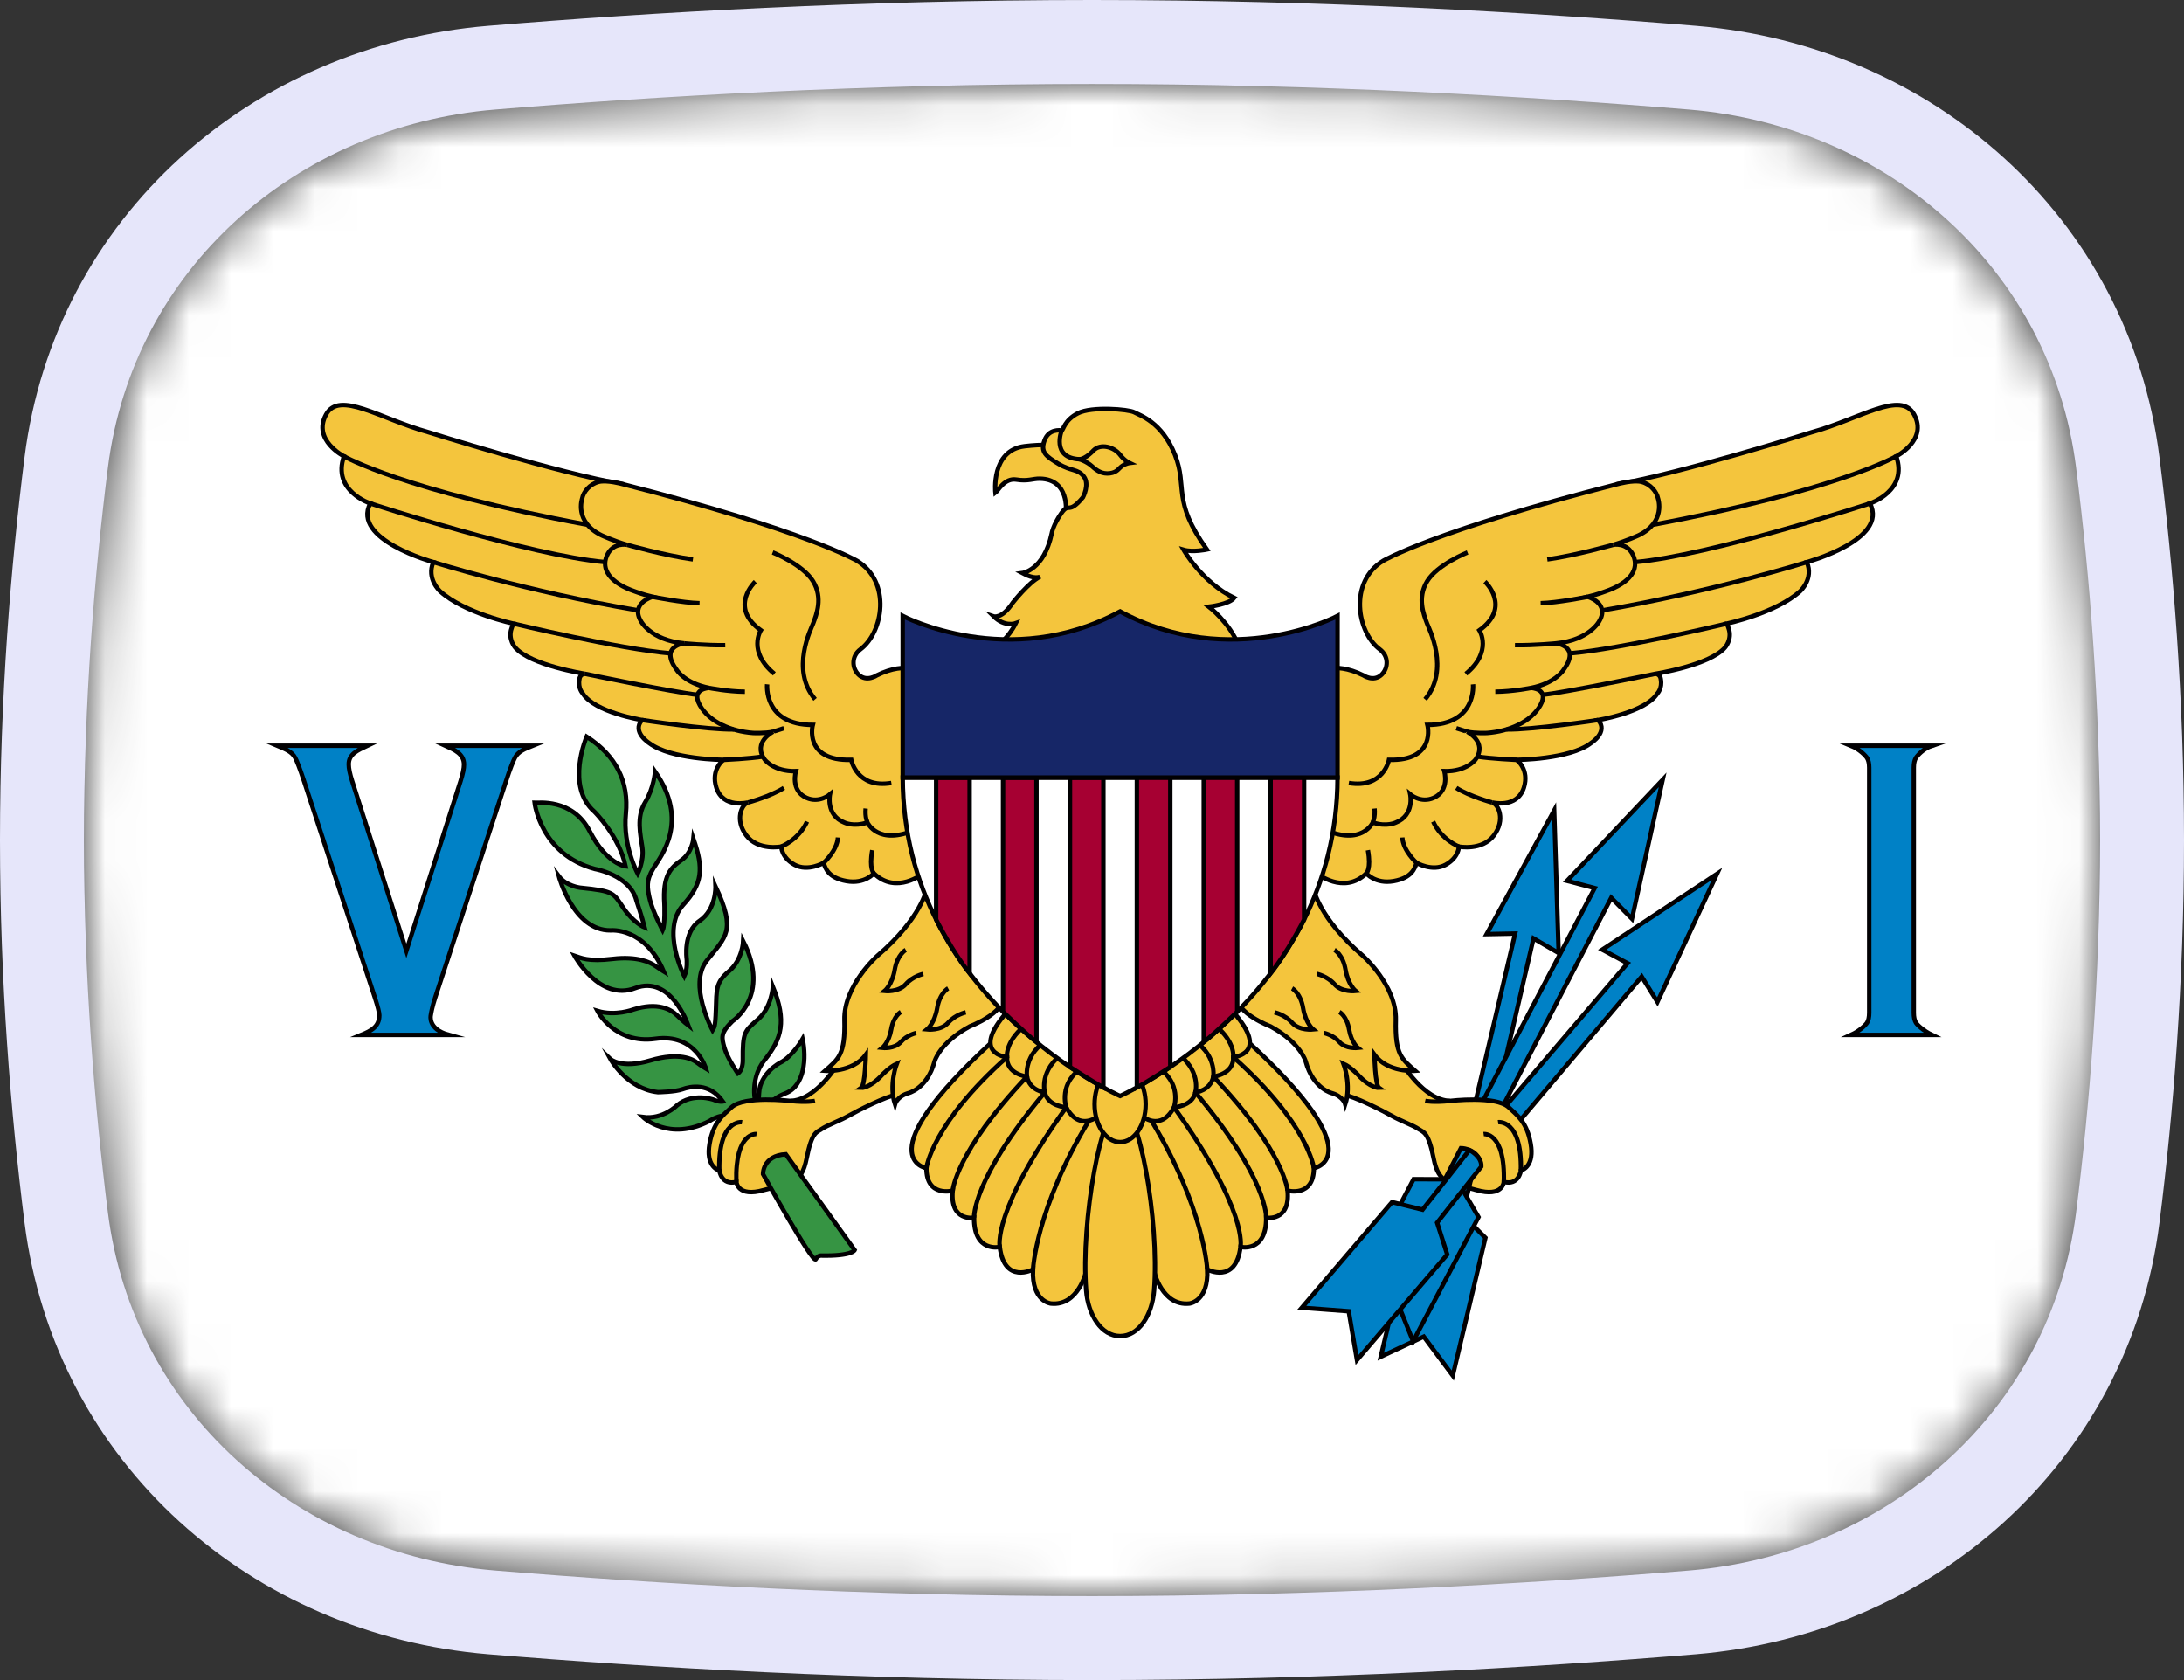 <svg width="52" height="40" viewBox="0 0 52 40" fill="none" xmlns="http://www.w3.org/2000/svg">
<rect x="0" y="0" width="52" height="40" fill="#333333" stroke="none"/>
<mask id="mask0" mask-type="alpha" maskUnits="userSpaceOnUse" x="2" y="2" width="48" height="36">
<path d="M2.569 11.136C3.167 6.412 7.042 3.002 11.786 2.609C15.641 2.289 20.62 2 26 2C31.38 2 36.359 2.289 40.214 2.609C44.959 3.002 48.833 6.412 49.431 11.136C49.752 13.676 50 16.704 50 20C50 23.296 49.752 26.324 49.431 28.864C48.833 33.587 44.959 36.998 40.214 37.391C36.359 37.711 31.38 38 26 38C20.62 38 15.641 37.711 11.786 37.391C7.042 36.998 3.167 33.587 2.569 28.864C2.248 26.324 2 23.296 2 20C2 16.704 2.248 13.676 2.569 11.136Z" fill="#00D0BF"/>
</mask>
<g mask="url(#mask0)">
<rect x="2" y="-4" width="48" height="49" fill="white"/>
<path d="M18.274 26.454C18.274 26.454 18.238 26.209 18.702 26.03C19.166 25.851 19.202 25.183 19.11 24.737C19.11 24.737 18.867 25.161 18.573 25.302C18.573 25.302 18.093 25.552 18.072 26.029C18.072 26.029 18.068 26.204 18.032 26.34C18.012 26.414 17.799 25.742 18.202 25.242C18.617 24.727 18.733 24.308 18.403 23.493C18.403 23.493 18.372 23.987 18.047 24.27C17.722 24.552 17.681 24.574 17.686 25.248C17.686 25.248 17.691 25.481 17.567 25.557C17.567 25.557 17.314 25.188 17.247 24.944C17.18 24.699 17.149 24.596 17.438 24.313C17.438 24.313 18.364 23.715 17.696 22.407C17.696 22.407 17.676 22.858 17.356 23.124C17.036 23.39 17.062 23.569 17.046 24.031C17.031 24.493 17 24.46 16.964 24.525C16.964 24.525 16.376 23.444 16.83 22.868C17.284 22.293 17.536 22.173 17.036 21.103C17.036 21.103 17.058 21.651 16.658 21.923C16.257 22.195 16.35 22.83 16.35 22.83C16.35 22.83 16.376 23.069 16.293 23.243C16.293 23.243 15.727 22.138 16.267 21.543C16.727 21.038 16.758 20.684 16.51 19.968C16.51 19.968 16.479 20.299 16.226 20.478C15.973 20.657 15.772 20.837 15.819 21.526C15.819 21.526 15.839 22.01 15.777 22.146C15.777 22.146 15.54 21.706 15.473 21.418C15.406 21.13 15.38 20.962 15.556 20.674C15.731 20.386 16.427 19.56 15.597 18.37C15.597 18.37 15.571 18.756 15.36 19.104C15.148 19.451 15.246 19.864 15.293 20.179C15.339 20.494 15.184 20.799 15.184 20.799C15.184 20.799 14.823 20.136 14.901 19.375C14.978 18.615 14.668 17.99 13.967 17.539C13.967 17.539 13.456 18.723 14.153 19.326C14.153 19.326 14.746 19.913 14.895 20.625C14.895 20.625 14.447 20.581 14.039 19.788C13.632 18.995 12.786 19.12 12.729 19.115C12.729 19.115 12.868 20.342 14.168 20.69C14.168 20.69 14.999 20.831 15.153 21.44C15.153 21.44 15.293 21.858 15.349 22.081C15.349 22.081 15.086 21.977 14.844 21.619C14.601 21.26 14.632 21.217 13.812 21.135C13.812 21.135 13.482 21.097 13.307 20.864C13.307 20.864 13.652 22.162 14.539 22.151C14.539 22.151 15.349 22.064 15.803 23.129C15.803 23.129 15.716 23.075 15.597 22.993C15.478 22.912 15.179 22.76 14.586 22.83C13.993 22.901 13.828 22.803 13.678 22.754C13.678 22.754 14.276 23.852 15.122 23.526C15.968 23.2 16.377 24.388 16.386 24.411C16.386 24.411 16.273 24.324 16.123 24.177C15.973 24.031 15.663 23.85 15.076 24.036C15.076 24.036 14.653 24.199 14.225 24.069C14.225 24.069 14.637 24.867 15.602 24.732C16.567 24.596 16.809 25.443 16.809 25.443C16.809 25.443 16.68 25.367 16.592 25.297C16.505 25.226 16.18 25.041 15.483 25.248C14.787 25.454 14.534 25.215 14.534 25.215C14.534 25.215 14.921 25.921 15.664 26.003C15.664 26.003 16.077 25.997 16.252 25.932C16.427 25.867 16.892 25.764 17.211 26.225C17.211 26.225 17.124 26.242 16.99 26.182C16.99 26.182 16.494 26.003 16.118 26.318C16.118 26.318 15.783 26.66 15.308 26.595C15.308 26.595 15.922 27.192 16.897 26.687C16.897 26.687 17.227 26.448 17.469 26.633C17.712 26.818 18.274 26.454 18.274 26.454Z" fill="#369443" stroke="#010002" stroke-width="0.105" stroke-miterlimit="10"/>
<path d="M23.7 11.732C23.7 11.732 23.587 10.721 24.395 10.624C25.238 10.523 25.654 10.7 25.654 10.7L26.032 11.442L25.901 11.942L25.378 12.181C25.378 12.181 25.468 11.413 24.764 11.397C24.586 11.393 24.481 11.464 24.199 11.419C23.915 11.374 23.764 11.686 23.7 11.732Z" fill="#F4C53D" stroke="#010002" stroke-width="0.105" stroke-miterlimit="10"/>
<path d="M29.385 14.235C29.264 14.39 28.783 14.445 28.783 14.445C28.783 14.445 29.278 14.825 29.491 15.368C29.704 15.911 23.752 15.372 23.752 15.372C23.752 15.372 24.01 15.187 24.185 14.839C24.185 14.839 23.922 14.937 23.659 14.676C23.659 14.676 23.855 14.742 24.113 14.35C24.113 14.35 24.495 13.861 24.763 13.731C24.763 13.731 24.639 13.807 24.34 13.644C24.34 13.644 24.856 13.579 25.041 12.699C25.041 12.699 25.072 12.503 25.268 12.221C25.465 11.938 25.423 12.275 25.784 11.841C25.784 11.841 25.949 11.533 25.805 11.345C25.66 11.156 25.506 11.225 25.203 11.044C24.901 10.863 24.766 10.761 24.87 10.483C24.973 10.204 25.241 10.247 25.279 10.247C25.317 10.247 25.337 10.005 25.667 9.838C25.997 9.671 26.874 9.744 27.005 9.816C27.136 9.889 27.665 10.044 27.975 10.827C28.284 11.609 27.892 11.902 28.735 13.083C28.735 13.083 28.398 13.155 28.181 13.09C28.181 13.09 28.618 13.865 29.385 14.235Z" fill="#F4C53D" stroke="#010002" stroke-width="0.105" stroke-miterlimit="10"/>
<path d="M25.702 10.934C25.016 10.901 25.279 10.247 25.279 10.247" stroke="#010002" stroke-width="0.105" stroke-miterlimit="10"/>
<path d="M26.893 11.023C26.893 11.023 26.772 10.966 26.67 10.83C26.526 10.64 26.205 10.548 26.032 10.727C26.032 10.727 25.857 10.923 25.702 10.934C25.702 10.934 25.877 10.988 25.998 11.099C26.12 11.211 26.246 11.292 26.427 11.268C26.607 11.243 26.635 11.148 26.721 11.091C26.806 11.034 26.893 11.023 26.893 11.023Z" fill="#F4C53D" stroke="#010002" stroke-width="0.105" stroke-miterlimit="10"/>
<path d="M31.355 20.793C31.355 20.793 31.995 21.315 32.531 20.793C32.531 20.793 32.748 21.054 33.181 20.978C33.614 20.902 33.687 20.674 33.728 20.543C33.728 20.543 34.103 20.762 34.419 20.589C34.736 20.416 34.736 20.156 34.736 20.156C34.736 20.156 35.286 20.264 35.568 19.891C35.85 19.518 35.678 19.149 35.526 19.105C35.526 19.105 36.121 19.261 36.283 18.751C36.42 18.316 36.111 18.091 36.111 18.091C36.111 18.091 37.364 18.085 37.879 17.693C37.879 17.693 38.305 17.425 38.05 17.143C38.05 17.143 39.178 16.962 39.46 16.512C39.46 16.512 39.584 16.389 39.543 16.172C39.543 16.172 39.536 16.049 39.412 16.042C39.412 16.042 40.699 15.843 41.07 15.419C41.07 15.419 41.249 15.223 41.159 14.963C41.159 14.963 41.14 14.894 41.109 14.848C41.109 14.848 42.28 14.6 42.858 14.079C42.858 14.079 43.191 13.782 43.02 13.383C43.02 13.383 44.976 12.848 44.522 11.986C44.522 11.986 45.437 11.689 45.148 10.863C45.148 10.863 45.905 10.479 45.575 9.871C45.259 9.288 44.288 9.972 43.14 10.29C43.14 10.29 40.031 11.269 38.5 11.529L34.151 18.005L31.613 18.983L31.355 20.793Z" fill="#F4C53D" stroke="#010002" stroke-width="0.105"/>
<path d="M31.324 16.024C31.324 16.024 31.732 15.717 32.459 16.078C32.459 16.078 32.704 16.247 32.896 16.062C33.057 15.907 33.072 15.623 32.851 15.459C32.309 15.057 32.108 13.851 32.934 13.351C32.934 13.351 34.13 12.641 38.518 11.524C38.518 11.524 38.886 11.422 39.082 11.471C39.298 11.525 39.447 11.71 39.477 11.869C39.477 11.869 39.673 12.427 39.013 12.746C39.013 12.746 38.715 12.883 38.408 12.971C38.408 12.971 38.745 12.898 38.889 13.231C39.027 13.55 38.828 13.876 38.209 14.086C38.209 14.086 38.041 14.151 37.803 14.209C37.803 14.209 38.333 14.361 38.078 14.789C38.078 14.789 37.851 15.238 37.05 15.317C37.05 15.317 37.648 15.383 37.225 15.951C37.225 15.951 37.039 16.263 36.455 16.378C36.455 16.378 36.898 16.393 36.675 16.791C36.451 17.19 35.925 17.414 35.408 17.451C35.408 17.451 35.127 17.465 34.931 17.422C34.931 17.422 35.423 17.668 35.134 18.081C35.134 18.081 34.921 18.374 34.388 18.36C34.388 18.36 34.526 18.82 34.135 18.995C33.831 19.131 33.578 18.914 33.578 18.914C33.578 18.914 33.681 19.408 33.238 19.582C33.238 19.582 33.016 19.696 32.686 19.582C32.686 19.582 32.433 20.147 31.536 19.75C30.638 19.354 31.324 16.024 31.324 16.024Z" fill="#F4C53D" stroke="#010002" stroke-width="0.105"/>
<path d="M45.148 10.863C45.148 10.863 43.738 11.679 39.347 12.495" stroke="#010002" stroke-width="0.105"/>
<path d="M19.968 25.298C19.968 25.298 19.446 26.197 18.813 26.211C18.813 26.211 17.724 26.079 17.417 26.363C17.202 26.562 16.983 26.725 16.894 27.232C16.805 27.739 17.066 27.848 17.128 27.87C17.128 27.87 17.176 28.232 17.534 28.138C17.534 28.138 17.554 28.514 18.187 28.333C18.82 28.152 19.081 28.21 19.205 27.58C19.329 26.95 19.443 26.96 19.556 26.885C19.707 26.783 19.991 26.687 20.202 26.566C20.392 26.457 21.117 26.088 21.364 26.059C21.612 26.03 21.557 25.197 21.557 25.197H20.917L20.608 24.741L19.968 25.298Z" fill="#F4C53D" stroke="#010002" stroke-width="0.105"/>
<path d="M44.522 11.986C44.522 11.986 40.706 13.23 38.929 13.383" stroke="#010002" stroke-width="0.105"/>
<path d="M43.02 13.383C43.02 13.383 40.781 14.086 38.159 14.53" stroke="#010002" stroke-width="0.105"/>
<path d="M41.109 14.848C41.109 14.848 38.58 15.455 37.373 15.556" stroke="#010002" stroke-width="0.105"/>
<path d="M39.412 16.042C39.412 16.042 37.273 16.488 36.731 16.541" stroke="#010002" stroke-width="0.105" stroke-miterlimit="10"/>
<path d="M37.004 19.296L37.111 22.69L36.512 22.342L35.514 26.65L35.102 26.354L36.074 22.227L35.396 22.24L37.004 19.296Z" fill="#0081C6" stroke="#010002" stroke-width="0.105" stroke-miterlimit="10"/>
<path d="M38.05 17.143C38.05 17.143 36.489 17.38 35.868 17.367" stroke="#010002" stroke-width="0.105" stroke-miterlimit="10"/>
<path d="M36.111 18.092C36.111 18.092 35.48 18.062 35.176 18.012" stroke="#010002" stroke-width="0.105" stroke-miterlimit="10"/>
<path d="M35.526 19.106C35.526 19.106 34.99 18.961 34.673 18.758" stroke="#010002" stroke-width="0.105" stroke-miterlimit="10"/>
<path d="M34.736 20.156C34.736 20.156 34.323 19.997 34.123 19.562" stroke="#010002" stroke-width="0.105" stroke-miterlimit="10"/>
<path d="M33.728 20.543C33.728 20.543 33.408 20.257 33.388 19.939" stroke="#010002" stroke-width="0.105" stroke-miterlimit="10"/>
<path d="M40.881 20.805L39.462 23.855L39.088 23.252L36.093 26.791L35.769 26.428L38.752 22.934L38.149 22.61L40.881 20.805Z" fill="#0081C6" stroke="#010002" stroke-width="0.105" stroke-miterlimit="10"/>
<path d="M32.531 20.793C32.531 20.793 32.651 20.69 32.569 20.241" stroke="#010002" stroke-width="0.105" stroke-miterlimit="10"/>
<path d="M39.587 18.566L38.856 21.874L38.363 21.375L35.682 26.529L35.269 26.288L37.968 21.144L37.31 20.972L39.587 18.566Z" fill="#0081C6" stroke="#010002" stroke-width="0.105" stroke-miterlimit="10"/>
<path d="M32.686 19.582C32.686 19.582 32.748 19.453 32.727 19.25" stroke="#010002" stroke-width="0.105" stroke-miterlimit="10"/>
<path d="M21.983 20.793C21.983 20.793 21.343 21.315 20.807 20.793C20.807 20.793 20.59 21.054 20.157 20.978C19.724 20.902 19.651 20.674 19.61 20.543C19.61 20.543 19.235 20.762 18.919 20.589C18.602 20.416 18.602 20.156 18.602 20.156C18.602 20.156 18.052 20.264 17.77 19.891C17.488 19.518 17.66 19.149 17.811 19.105C17.811 19.105 17.217 19.261 17.055 18.751C16.917 18.316 17.227 18.091 17.227 18.091C17.227 18.091 15.973 18.085 15.459 17.693C15.459 17.693 15.033 17.425 15.287 17.143C15.287 17.143 14.159 16.962 13.877 16.512C13.877 16.512 13.754 16.389 13.795 16.172C13.795 16.172 13.802 16.049 13.926 16.042C13.926 16.042 12.639 15.843 12.268 15.419C12.268 15.419 12.089 15.223 12.179 14.963C12.179 14.963 12.198 14.894 12.229 14.848C12.229 14.848 11.058 14.6 10.48 14.079C10.48 14.079 10.146 13.782 10.318 13.383C10.318 13.383 8.362 12.848 8.816 11.986C8.816 11.986 7.901 11.689 8.19 10.863C8.19 10.863 7.433 10.479 7.763 9.871C8.079 9.288 9.049 9.972 10.198 10.29C10.198 10.29 13.307 11.269 14.837 11.529L19.187 18.005L21.725 18.983L21.983 20.793Z" fill="#F4C53D" stroke="#010002" stroke-width="0.105"/>
<path d="M34.942 13.152C34.942 13.152 34.22 13.441 33.979 13.84C33.738 14.238 33.897 14.625 33.979 14.848C34.02 14.959 34.529 15.94 33.931 16.65" stroke="#010002" stroke-width="0.105" stroke-miterlimit="10"/>
<path d="M22.014 16.024C22.014 16.024 21.606 15.717 20.879 16.078C20.879 16.078 20.634 16.247 20.442 16.062C20.281 15.907 20.266 15.623 20.487 15.459C21.029 15.057 21.23 13.851 20.404 13.351C20.404 13.351 19.208 12.641 14.819 11.524C14.819 11.524 14.452 11.422 14.256 11.471C14.04 11.525 13.891 11.71 13.861 11.869C13.861 11.869 13.664 12.427 14.325 12.746C14.325 12.746 14.623 12.883 14.93 12.971C14.93 12.971 14.592 12.898 14.448 13.231C14.311 13.55 14.51 13.876 15.129 14.086C15.129 14.086 15.297 14.151 15.535 14.209C15.535 14.209 15.005 14.361 15.26 14.789C15.26 14.789 15.487 15.238 16.288 15.317C16.288 15.317 15.69 15.383 16.113 15.951C16.113 15.951 16.299 16.263 16.883 16.378C16.883 16.378 16.439 16.393 16.663 16.791C16.887 17.19 17.413 17.414 17.93 17.451C17.93 17.451 18.21 17.465 18.407 17.422C18.407 17.422 17.915 17.668 18.204 18.081C18.204 18.081 18.417 18.374 18.95 18.36C18.95 18.36 18.811 18.821 19.203 18.995C19.507 19.131 19.76 18.914 19.76 18.914C19.76 18.914 19.657 19.408 20.1 19.582C20.1 19.582 20.322 19.696 20.652 19.582C20.652 19.582 20.905 20.147 21.802 19.75C22.7 19.354 22.014 16.024 22.014 16.024Z" fill="#F4C53D" stroke="#010002" stroke-width="0.105"/>
<path d="M34.931 17.422C34.931 17.422 34.928 17.418 34.674 17.338" stroke="#010002" stroke-width="0.105" stroke-miterlimit="10"/>
<path d="M36.455 16.378C36.455 16.378 36.024 16.465 35.602 16.469" stroke="#010002" stroke-width="0.105" stroke-miterlimit="10"/>
<path d="M37.05 15.317C37.05 15.317 36.544 15.368 36.07 15.361" stroke="#010002" stroke-width="0.105" stroke-miterlimit="10"/>
<path d="M37.803 14.209C37.803 14.209 37.074 14.354 36.682 14.361" stroke="#010002" stroke-width="0.105" stroke-miterlimit="10"/>
<path d="M38.408 12.971C38.408 12.971 37.509 13.227 36.84 13.318" stroke="#010002" stroke-width="0.105" stroke-miterlimit="10"/>
<path d="M35.355 13.847C35.355 13.847 36.001 14.448 35.224 15.006C35.224 15.006 35.547 15.513 34.901 16.042" stroke="#010002" stroke-width="0.105" stroke-miterlimit="10"/>
<path d="M22.067 21.158C22.067 21.158 21.935 21.865 20.891 22.755C20.891 22.755 20.085 23.466 20.106 24.284C20.127 25.118 19.961 25.212 19.645 25.494C19.645 25.494 20.299 25.545 20.615 25.11C20.615 25.11 20.601 25.834 20.505 25.9C20.505 25.9 20.71 25.913 21.007 25.588C21.007 25.588 21.186 25.4 21.351 25.327C21.351 25.327 21.158 25.827 21.309 26.291C21.309 26.291 21.358 26.11 21.612 26.03C21.612 26.03 22.073 25.936 22.252 25.27C22.252 25.27 22.369 24.828 23.091 24.436C23.091 24.436 23.909 24.128 23.889 23.724C23.868 23.321 22.067 21.158 22.067 21.158Z" fill="#F4C53D" stroke="#010002" stroke-width="0.105"/>
<path d="M35.072 16.292C35.072 16.292 35.169 17.259 33.986 17.259C33.986 17.259 34.213 18.12 33.071 18.091C33.071 18.091 32.94 18.78 32.115 18.642" stroke="#010002" stroke-width="0.105" stroke-miterlimit="10"/>
<path d="M33.371 25.298C33.371 25.298 33.894 26.197 34.526 26.211C34.526 26.211 35.615 26.079 35.922 26.363C36.137 26.562 36.356 26.725 36.445 27.232C36.535 27.739 36.273 27.848 36.211 27.87C36.211 27.87 36.163 28.232 35.805 28.138C35.805 28.138 35.785 28.514 35.152 28.333C34.519 28.152 34.258 28.21 34.134 27.58C34.01 26.95 33.896 26.96 33.783 26.885C33.632 26.783 33.348 26.687 33.137 26.566C32.947 26.457 32.222 26.088 31.975 26.059C31.727 26.03 31.782 25.197 31.782 25.197H32.422L32.731 24.741L33.371 25.298Z" fill="#F4C53D" stroke="#010002" stroke-width="0.105"/>
<path d="M31.272 21.158C31.272 21.158 31.404 21.865 32.448 22.755C32.448 22.755 33.254 23.466 33.233 24.284C33.212 25.118 33.378 25.212 33.694 25.494C33.694 25.494 33.041 25.545 32.724 25.11C32.724 25.11 32.738 25.834 32.834 25.9C32.834 25.9 32.629 25.913 32.332 25.588C32.332 25.588 32.154 25.4 31.988 25.327C31.988 25.327 32.181 25.827 32.03 26.291C32.03 26.291 31.982 26.11 31.727 26.03C31.727 26.03 31.266 25.936 31.087 25.27C31.087 25.27 30.971 24.828 30.248 24.436C30.248 24.436 29.43 24.128 29.451 23.724C29.471 23.321 31.272 21.158 31.272 21.158Z" fill="#F4C53D" stroke="#010002" stroke-width="0.105"/>
<path d="M33.933 26.211C33.933 26.211 34.12 26.253 34.526 26.211" stroke="#010002" stroke-width="0.105"/>
<path d="M35.668 26.718C35.668 26.718 36.239 26.631 36.211 27.87" stroke="#010002" stroke-width="0.105" stroke-miterlimit="10"/>
<path d="M35.324 27.001C35.324 27.001 35.84 26.935 35.806 28.138" stroke="#010002" stroke-width="0.105" stroke-miterlimit="10"/>
<path d="M30.345 24.103C30.345 24.103 30.592 24.154 30.764 24.35C30.936 24.545 31.266 24.509 31.266 24.509C31.266 24.509 31.087 24.364 31.026 24.002C30.964 23.64 30.764 23.531 30.764 23.531" stroke="#010002" stroke-width="0.105"/>
<path d="M31.355 23.188C31.355 23.188 31.602 23.239 31.774 23.434C31.946 23.63 32.276 23.594 32.276 23.594C32.276 23.594 32.098 23.449 32.036 23.087C31.974 22.725 31.774 22.616 31.774 22.616" stroke="#010002" stroke-width="0.105"/>
<path d="M31.525 24.594C31.525 24.594 31.741 24.638 31.891 24.809C32.041 24.98 32.33 24.948 32.33 24.948C32.33 24.948 32.174 24.822 32.12 24.506C32.066 24.189 31.891 24.094 31.891 24.094" stroke="#010002" stroke-width="0.105"/>
<path d="M27.479 30.274C27.479 30.274 27.666 31.102 28.318 31.035C28.318 31.035 28.779 30.991 28.744 30.224C28.744 30.224 29.425 30.586 29.535 29.688C29.535 29.688 30.154 29.833 30.147 28.992C30.147 28.992 30.725 29.094 30.656 28.348C30.656 28.348 31.282 28.514 31.282 27.812C31.282 27.812 32.747 27.569 29.693 24.784L26.97 26.407L27.479 30.274Z" fill="#F4C53D" stroke="#010002" stroke-width="0.105" stroke-miterlimit="10"/>
<path d="M27.176 26.562C27.176 26.562 27.63 26.964 27.953 26.363C27.953 26.363 28.393 26.341 28.462 26.008C28.462 26.008 28.82 25.972 28.889 25.632C28.889 25.632 29.377 25.581 29.363 25.168C29.363 25.168 30.251 25.099 29.363 24.094C28.476 23.089 26.97 25.762 26.97 25.762L27.176 26.562Z" fill="#F4C53D" stroke="#010002" stroke-width="0.105"/>
<path d="M28.744 30.224C28.744 30.224 28.675 28.768 27.414 26.682" stroke="#010002" stroke-width="0.105" stroke-miterlimit="10"/>
<path d="M29.535 29.688C29.535 29.688 29.731 28.848 27.953 26.363C27.953 26.363 28.16 25.769 27.527 25.389" stroke="#010002" stroke-width="0.105" stroke-miterlimit="10"/>
<path d="M30.147 28.992C30.147 28.992 30.202 28.083 28.462 26.008C28.462 26.008 28.616 25.472 27.985 25.045" stroke="#010002" stroke-width="0.105" stroke-miterlimit="10"/>
<path d="M30.656 28.348C30.656 28.348 30.591 27.428 28.889 25.632C28.889 25.632 28.974 25.081 28.364 24.741" stroke="#010002" stroke-width="0.105" stroke-miterlimit="10"/>
<path d="M31.282 27.812C31.282 27.812 31.158 26.762 29.363 25.168C29.363 25.168 29.425 24.755 28.827 24.335" stroke="#010002" stroke-width="0.105" stroke-miterlimit="10"/>
<path d="M25.86 30.274C25.86 30.274 25.673 31.102 25.021 31.035C25.021 31.035 24.561 30.991 24.595 30.224C24.595 30.224 23.914 30.586 23.804 29.688C23.804 29.688 23.185 29.833 23.192 28.992C23.192 28.992 22.614 29.094 22.683 28.348C22.683 28.348 22.057 28.514 22.057 27.812C22.057 27.812 20.592 27.569 23.646 24.784L26.369 26.407L25.86 30.274Z" fill="#F4C53D" stroke="#010002" stroke-width="0.105" stroke-miterlimit="10"/>
<path d="M26.163 26.562C26.163 26.562 25.709 26.964 25.386 26.363C25.386 26.363 24.946 26.341 24.877 26.008C24.877 26.008 24.519 25.972 24.451 25.632C24.451 25.632 23.962 25.581 23.976 25.168C23.976 25.168 23.088 25.099 23.976 24.094C24.863 23.089 26.369 25.762 26.369 25.762L26.163 26.562Z" fill="#F4C53D" stroke="#010002" stroke-width="0.105"/>
<path d="M24.595 30.224C24.595 30.224 24.664 28.768 25.926 26.682" stroke="#010002" stroke-width="0.105" stroke-miterlimit="10"/>
<path d="M23.804 29.688C23.804 29.688 23.608 28.848 25.386 26.363C25.386 26.363 25.18 25.769 25.812 25.389" stroke="#010002" stroke-width="0.105" stroke-miterlimit="10"/>
<path d="M26.67 26.312C27.11 26.312 27.608 29.061 27.479 30.717C27.432 31.319 27.11 31.81 26.67 31.81C26.23 31.81 25.907 31.319 25.86 30.717C25.731 29.061 26.23 26.312 26.67 26.312Z" fill="#F4C53D" stroke="#010002" stroke-width="0.105"/>
<path d="M23.192 28.992C23.192 28.992 23.137 28.083 24.877 26.008C24.877 26.008 24.723 25.472 25.354 25.045" stroke="#010002" stroke-width="0.105" stroke-miterlimit="10"/>
<path d="M22.683 28.348C22.683 28.348 22.748 27.428 24.451 25.632C24.451 25.632 24.365 25.081 24.975 24.741" stroke="#010002" stroke-width="0.105" stroke-miterlimit="10"/>
<path d="M26.669 27.192C27.006 27.192 27.278 26.789 27.278 26.291C27.278 25.793 27.006 25.389 26.669 25.389C26.333 25.389 26.061 25.793 26.061 26.291C26.061 26.789 26.333 27.192 26.669 27.192Z" fill="#F4C53D" stroke="#010002" stroke-width="0.105"/>
<path d="M22.057 27.812C22.057 27.812 22.181 26.762 23.976 25.168C23.976 25.168 23.914 24.755 24.512 24.335" stroke="#010002" stroke-width="0.105" stroke-miterlimit="10"/>
<path d="M26.669 26.094C26.669 26.094 31.834 23.805 31.846 18.512H21.493C21.506 23.805 26.669 26.094 26.669 26.094Z" fill="white" stroke="#010002" stroke-width="0.105"/>
<path d="M23.882 18.512H24.678" stroke="#010002" stroke-width="0.105" stroke-miterlimit="10"/>
<path d="M22.289 18.512H23.086" stroke="#010002" stroke-width="0.105" stroke-miterlimit="10"/>
<path d="M25.475 18.512H26.271" stroke="#010002" stroke-width="0.105" stroke-miterlimit="10"/>
<path d="M22.289 18.512V21.894C22.289 21.894 22.685 22.678 23.086 23.171V18.512H22.289Z" fill="#A60032" stroke="#010002" stroke-width="0.105"/>
<path d="M23.882 18.512V24.087C23.882 24.087 24.38 24.576 24.678 24.811V18.512H23.882Z" fill="#A60032" stroke="#010002" stroke-width="0.105"/>
<path d="M25.475 18.512V25.404C25.475 25.404 26.043 25.771 26.271 25.891V18.512H25.475Z" fill="#A60032" stroke="#010002" stroke-width="0.105"/>
<path d="M22.289 18.512H23.086" stroke="#010002" stroke-width="0.105"/>
<path d="M23.882 18.512H24.678" stroke="#010002" stroke-width="0.105"/>
<path d="M25.475 18.512H26.271" stroke="#010002" stroke-width="0.105"/>
<path d="M31.05 18.512V21.894C31.05 21.894 30.654 22.678 30.253 23.171V18.512H31.05Z" fill="#A60032" stroke="#010002" stroke-width="0.105"/>
<path d="M29.457 18.512V24.087C29.457 24.087 28.959 24.576 28.661 24.811V18.512H29.457Z" fill="#A60032" stroke="#010002" stroke-width="0.105"/>
<path d="M27.864 18.512V25.404C27.864 25.404 27.296 25.771 27.068 25.891V18.512H27.864Z" fill="#A60032" stroke="#010002" stroke-width="0.105"/>
<path d="M35.018 28.101L34.817 28.922L35.367 29.47L34.59 32.751L33.899 31.823L32.875 32.301L33.652 29.019L34.372 28.819L34.559 27.999C34.559 27.999 34.777 27.914 35.018 28.101Z" fill="#0081C6" stroke="#010002" stroke-width="0.105" stroke-miterlimit="10"/>
<path d="M35.202 27.56L34.807 28.298L35.203 28.977L33.646 31.935L33.207 30.85L32.1 31.032L33.657 28.074L34.402 28.077L34.784 27.336C34.784 27.336 35.062 27.335 35.202 27.56Z" fill="#0081C6" stroke="#010002" stroke-width="0.105" stroke-miterlimit="10"/>
<path d="M35.269 27.774L34.217 29.111L34.458 29.867L32.309 32.38L32.112 31.219L30.995 31.135L33.144 28.621L33.87 28.8L34.986 27.381C34.986 27.381 35.286 27.529 35.269 27.774Z" fill="#0081C6" stroke="#010002" stroke-width="0.105" stroke-miterlimit="10"/>
<path d="M8.19 10.863C8.19 10.863 9.6 11.679 13.991 12.495" stroke="#010002" stroke-width="0.105"/>
<path d="M8.816 11.986C8.816 11.986 12.632 13.23 14.409 13.383" stroke="#010002" stroke-width="0.105"/>
<path d="M10.319 13.383C10.319 13.383 12.557 14.086 15.179 14.53" stroke="#010002" stroke-width="0.105"/>
<path d="M12.229 14.848C12.229 14.848 14.758 15.455 15.965 15.556" stroke="#010002" stroke-width="0.105"/>
<path d="M13.926 16.042C13.926 16.042 16.065 16.488 16.607 16.542" stroke="#010002" stroke-width="0.105" stroke-miterlimit="10"/>
<path d="M15.287 17.143C15.287 17.143 16.849 17.38 17.47 17.367" stroke="#010002" stroke-width="0.105" stroke-miterlimit="10"/>
<path d="M17.227 18.092C17.227 18.092 17.858 18.062 18.162 18.012" stroke="#010002" stroke-width="0.105" stroke-miterlimit="10"/>
<path d="M17.811 19.106C17.811 19.106 18.348 18.961 18.664 18.758" stroke="#010002" stroke-width="0.105" stroke-miterlimit="10"/>
<path d="M18.602 20.156C18.602 20.156 19.015 19.997 19.215 19.562" stroke="#010002" stroke-width="0.105" stroke-miterlimit="10"/>
<path d="M19.61 20.543C19.61 20.543 19.93 20.257 19.951 19.939" stroke="#010002" stroke-width="0.105" stroke-miterlimit="10"/>
<path d="M20.807 20.793C20.807 20.793 20.687 20.69 20.769 20.241" stroke="#010002" stroke-width="0.105" stroke-miterlimit="10"/>
<path d="M20.652 19.582C20.652 19.582 20.59 19.453 20.611 19.25" stroke="#010002" stroke-width="0.105" stroke-miterlimit="10"/>
<path d="M18.396 13.152C18.396 13.152 19.118 13.441 19.359 13.84C19.6 14.238 19.441 14.625 19.359 14.848C19.318 14.959 18.809 15.94 19.407 16.65" stroke="#010002" stroke-width="0.105" stroke-miterlimit="10"/>
<path d="M18.406 17.422C18.406 17.422 18.41 17.418 18.664 17.338" stroke="#010002" stroke-width="0.105" stroke-miterlimit="10"/>
<path d="M16.883 16.378C16.883 16.378 17.314 16.465 17.736 16.469" stroke="#010002" stroke-width="0.105" stroke-miterlimit="10"/>
<path d="M16.288 15.317C16.288 15.317 16.794 15.368 17.268 15.361" stroke="#010002" stroke-width="0.105" stroke-miterlimit="10"/>
<path d="M18.167 27.954C18.167 27.954 18.152 27.514 18.709 27.481L20.349 29.763C20.349 29.763 20.287 29.909 19.544 29.893C19.544 29.893 19.465 29.892 19.424 29.979C19.361 30.113 18.167 27.954 18.167 27.954Z" fill="#369443" stroke="#010002" stroke-width="0.105" stroke-miterlimit="10"/>
<path d="M15.535 14.209C15.535 14.209 16.264 14.354 16.656 14.361" stroke="#010002" stroke-width="0.105" stroke-miterlimit="10"/>
<path d="M14.93 12.971C14.93 12.971 15.829 13.227 16.498 13.318" stroke="#010002" stroke-width="0.105" stroke-miterlimit="10"/>
<path d="M17.983 13.847C17.983 13.847 17.337 14.448 18.114 15.006C18.114 15.006 17.791 15.513 18.437 16.042" stroke="#010002" stroke-width="0.105" stroke-miterlimit="10"/>
<path d="M18.265 16.292C18.265 16.292 18.169 17.259 19.352 17.259C19.352 17.259 19.125 18.12 20.267 18.091C20.267 18.091 20.398 18.78 21.223 18.642" stroke="#010002" stroke-width="0.105" stroke-miterlimit="10"/>
<path d="M19.404 26.211C19.404 26.211 19.217 26.253 18.811 26.211" stroke="#010002" stroke-width="0.105"/>
<path d="M17.669 26.718C17.669 26.718 17.099 26.631 17.126 27.87" stroke="#010002" stroke-width="0.105" stroke-miterlimit="10"/>
<path d="M18.013 27.001C18.013 27.001 17.498 26.935 17.532 28.138" stroke="#010002" stroke-width="0.105" stroke-miterlimit="10"/>
<path d="M22.994 24.103C22.994 24.103 22.747 24.154 22.575 24.35C22.403 24.545 22.073 24.509 22.073 24.509C22.073 24.509 22.252 24.364 22.314 24.002C22.375 23.64 22.575 23.531 22.575 23.531" stroke="#010002" stroke-width="0.105"/>
<path d="M21.984 23.188C21.984 23.188 21.737 23.239 21.565 23.434C21.393 23.63 21.063 23.594 21.063 23.594C21.063 23.594 21.241 23.449 21.303 23.087C21.365 22.725 21.565 22.616 21.565 22.616" stroke="#010002" stroke-width="0.105"/>
<path d="M21.814 24.594C21.814 24.594 21.598 24.638 21.448 24.809C21.298 24.98 21.009 24.948 21.009 24.948C21.009 24.948 21.166 24.822 21.22 24.505C21.274 24.189 21.448 24.094 21.448 24.094" stroke="#010002" stroke-width="0.105"/>
<path d="M31.846 14.665C31.846 14.665 29.312 15.991 26.669 14.557C24.027 15.991 21.493 14.665 21.493 14.665V18.512H31.846V14.665Z" fill="#162667" stroke="#010002" stroke-width="0.105" stroke-miterlimit="10"/>
<path d="M8.6 24.64C8.851 24.537 9.031 24.438 9.031 24.171C9.03 24.107 8.995 23.965 8.924 23.747L7.239 18.598C7.139 18.292 7.064 18.11 7.029 18.043C6.953 17.898 6.804 17.839 6.604 17.755H6.811H8.538H8.745C8.513 17.865 8.301 17.953 8.303 18.199C8.303 18.293 8.33 18.426 8.385 18.598L9.675 22.638L10.965 18.598C11.019 18.426 11.048 18.293 11.047 18.199C11.044 17.946 10.823 17.854 10.606 17.755H10.812H12.475H12.682C12.492 17.831 12.337 17.891 12.258 18.043C12.223 18.11 12.147 18.292 12.048 18.598L10.363 23.747C10.292 23.965 10.266 24.109 10.256 24.175C10.256 24.175 10.178 24.501 10.687 24.64L8.6 24.64Z" fill="#0081C6" stroke="#010002" stroke-width="0.105" stroke-miterlimit="10"/>
<path d="M44.505 24.11V18.28C44.505 18.179 44.488 18.102 44.455 18.048C44.422 17.994 44.277 17.839 44.07 17.755H44.277H45.794H46C45.794 17.824 45.649 17.99 45.615 18.045C45.582 18.101 45.566 18.179 45.566 18.28V24.11C45.566 24.214 45.583 24.294 45.617 24.349C45.652 24.405 45.794 24.54 46 24.64H45.794H44.277H44.07C44.277 24.546 44.422 24.401 44.455 24.347C44.488 24.293 44.505 24.214 44.505 24.11Z" fill="#0081C6" stroke="#010002" stroke-width="0.105" stroke-miterlimit="10"/>
</g>
<path d="M11.704 1.612C6.531 2.041 2.239 5.777 1.577 11.01C1.252 13.584 1 16.655 1 20C1 23.345 1.252 26.416 1.577 28.99C2.239 34.223 6.531 37.959 11.704 38.388C15.578 38.709 20.585 39 26 39C31.415 39 36.422 38.709 40.297 38.388C45.469 37.959 49.761 34.223 50.423 28.99C50.748 26.416 51 23.345 51 20C51 16.655 50.748 13.584 50.423 11.01C49.761 5.777 45.469 2.041 40.297 1.612C36.422 1.291 31.415 1 26 1C20.585 1 15.578 1.291 11.704 1.612Z" stroke="#E6E6FA" stroke-width="2"/>
</svg>
